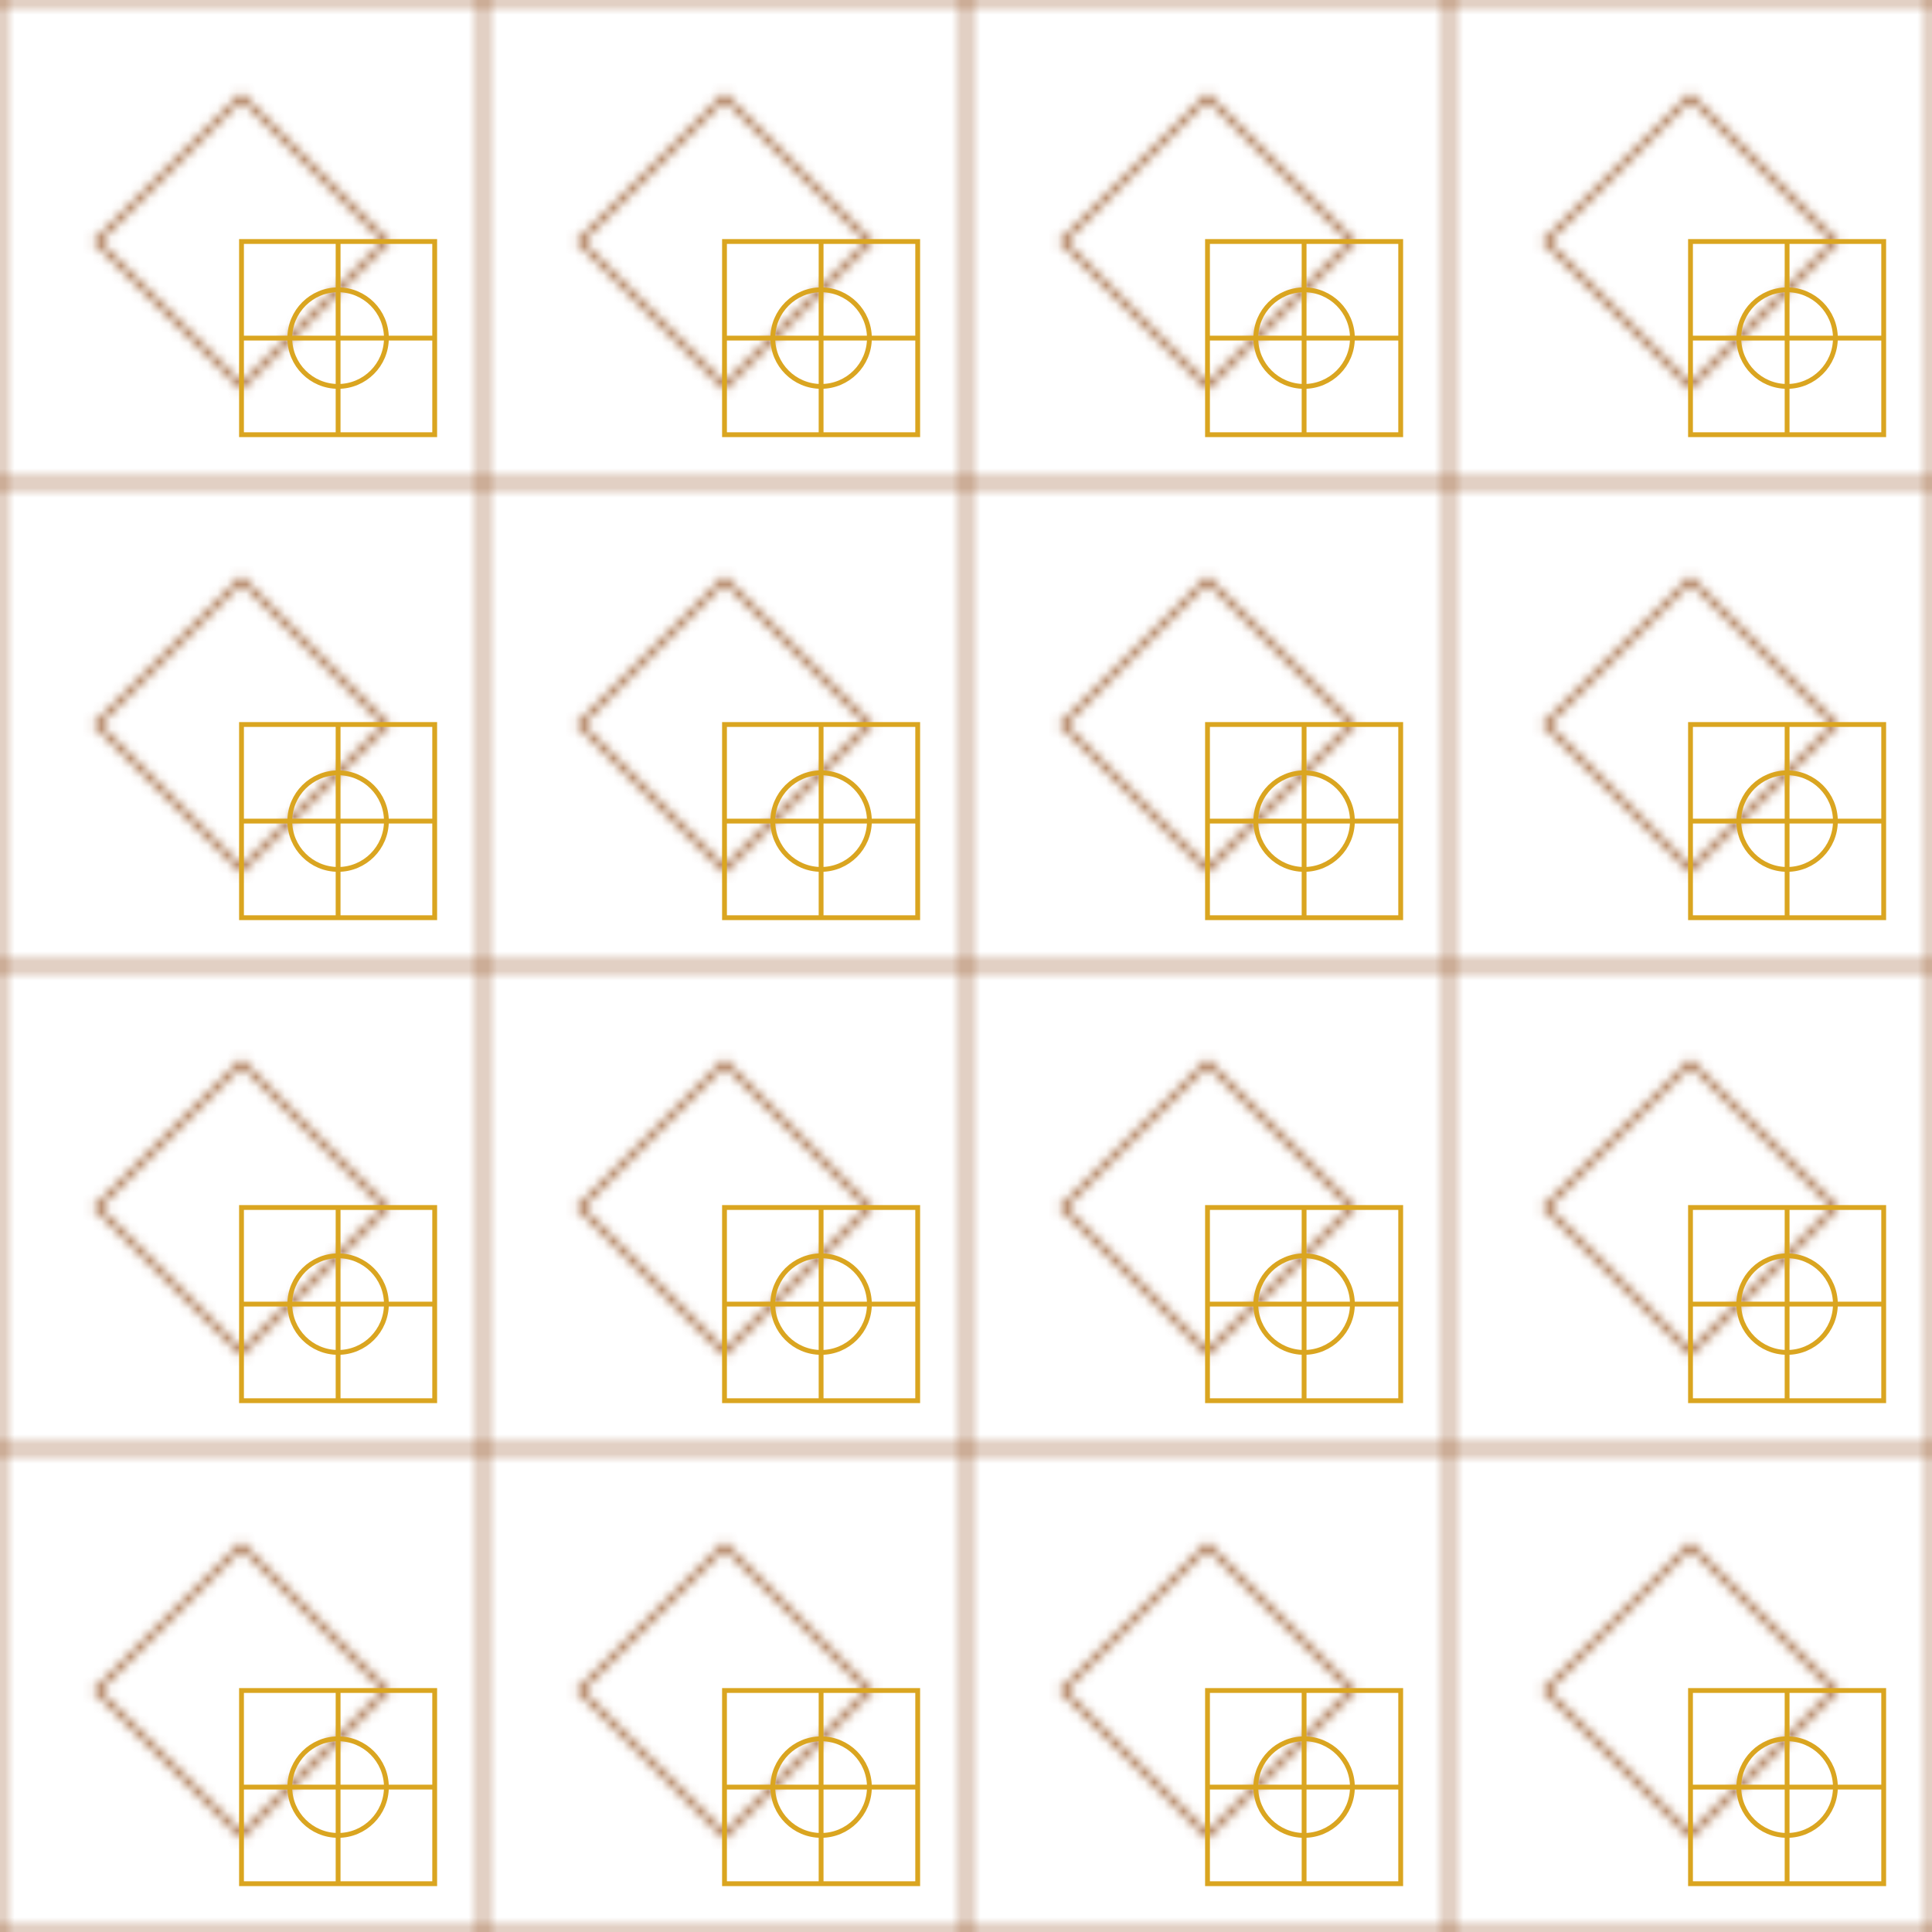 <?xml version="1.0" encoding="UTF-8"?>
<svg width="200" height="200" viewBox="0 0 200 200" xmlns="http://www.w3.org/2000/svg">
    <defs>
        <!-- Aztec Border Pattern -->
        <pattern id="aztec-border" width="50" height="50" patternUnits="userSpaceOnUse">
            <path d="M0,0 L50,0 L50,50 L0,50 Z" 
                  fill="none" 
                  stroke="#8B4513" 
                  stroke-width="0.5"/>
            <path d="M25,10 L40,25 L25,40 L10,25 Z" 
                  fill="none" 
                  stroke="#8B4513" 
                  stroke-width="0.5"/>
        </pattern>

        <!-- Aztec Symbol -->
        <g id="aztec-symbol">
            <path d="M0,0 L20,0 L20,20 L0,20 Z" 
                  fill="none" 
                  stroke="#DAA520" 
                  stroke-width="0.5"/>
            <circle cx="10" cy="10" r="5" 
                    fill="none" 
                    stroke="#DAA520" 
                    stroke-width="0.5"/>
            <path d="M10,0 L10,20 M0,10 L20,10" 
                  stroke="#DAA520" 
                  stroke-width="0.5"/>
        </g>
    </defs>

    <!-- Background Pattern -->
    <rect width="200" height="200" fill="url(#aztec-border)"/>

    <!-- Aztec Symbols -->
    <g transform="translate(25,25)">
        <use href="#aztec-symbol"/>
    </g>
    <g transform="translate(75,25)">
        <use href="#aztec-symbol"/>
    </g>
    <g transform="translate(125,25)">
        <use href="#aztec-symbol"/>
    </g>
    <g transform="translate(175,25)">
        <use href="#aztec-symbol"/>
    </g>

    <g transform="translate(25,75)">
        <use href="#aztec-symbol"/>
    </g>
    <g transform="translate(75,75)">
        <use href="#aztec-symbol"/>
    </g>
    <g transform="translate(125,75)">
        <use href="#aztec-symbol"/>
    </g>
    <g transform="translate(175,75)">
        <use href="#aztec-symbol"/>
    </g>

    <g transform="translate(25,125)">
        <use href="#aztec-symbol"/>
    </g>
    <g transform="translate(75,125)">
        <use href="#aztec-symbol"/>
    </g>
    <g transform="translate(125,125)">
        <use href="#aztec-symbol"/>
    </g>
    <g transform="translate(175,125)">
        <use href="#aztec-symbol"/>
    </g>

    <g transform="translate(25,175)">
        <use href="#aztec-symbol"/>
    </g>
    <g transform="translate(75,175)">
        <use href="#aztec-symbol"/>
    </g>
    <g transform="translate(125,175)">
        <use href="#aztec-symbol"/>
    </g>
    <g transform="translate(175,175)">
        <use href="#aztec-symbol"/>
    </g>
</svg> 